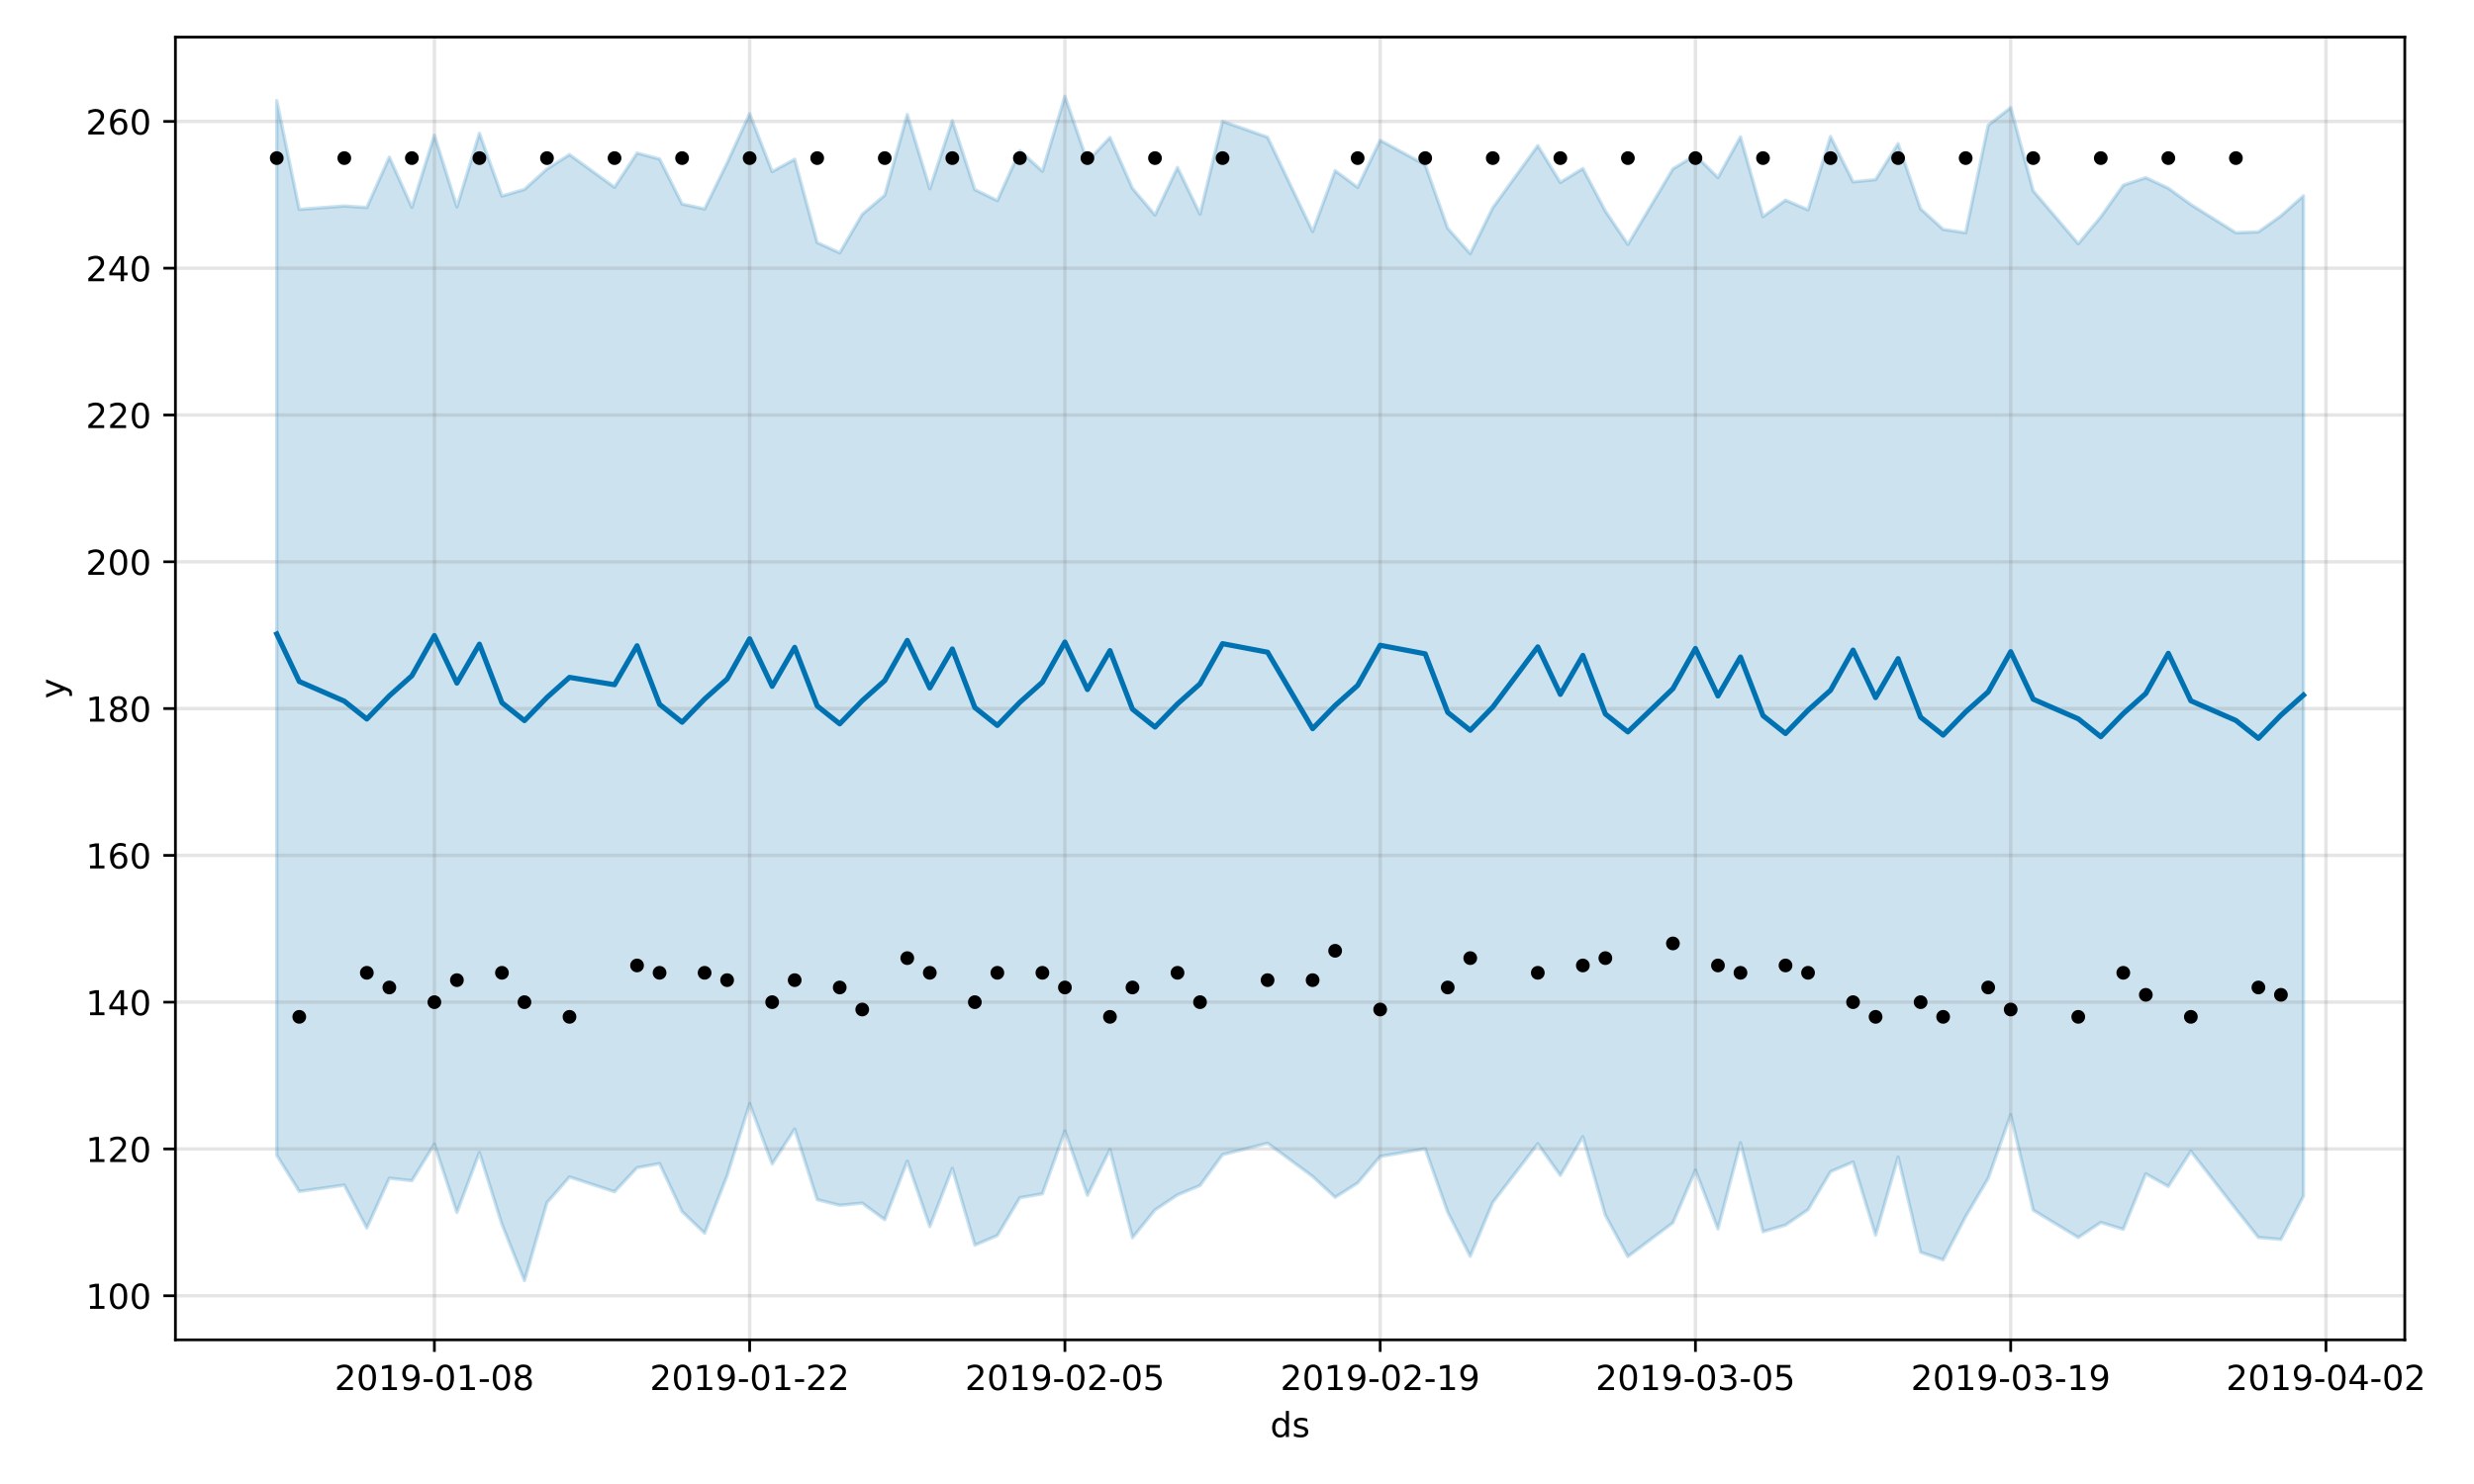 <?xml version="1.0" encoding="utf-8" standalone="no"?>
<!DOCTYPE svg PUBLIC "-//W3C//DTD SVG 1.1//EN"
  "http://www.w3.org/Graphics/SVG/1.1/DTD/svg11.dtd">
<!-- Created with matplotlib (https://matplotlib.org/) -->
<svg height="432pt" version="1.1" viewBox="0 0 720 432" width="720pt" xmlns="http://www.w3.org/2000/svg" xmlns:xlink="http://www.w3.org/1999/xlink">
 <defs>
  <style type="text/css">
*{stroke-linecap:butt;stroke-linejoin:round;}
  </style>
 </defs>
 <g id="figure_1">
  <g id="patch_1">
   <path d="M 0 432 
L 720 432 
L 720 0 
L 0 0 
z
" style="fill:#ffffff;"/>
  </g>
  <g id="axes_1">
   <g id="patch_2">
    <path d="M 51.05 390.04 
L 699.857 390.04 
L 699.857 10.8 
L 51.05 10.8 
z
" style="fill:#ffffff;"/>
   </g>
   <g id="PolyCollection_1">
    <defs>
     <path d="M 80.541 -402.706 
L 80.541 -95.705 
L 87.095 -85.177 
L 100.202 -87.002 
L 106.756 -74.526 
L 113.309 -89.017 
L 119.863 -88.29 
L 126.417 -98.933 
L 132.97 -79.046 
L 139.524 -96.496 
L 146.077 -75.586 
L 152.631 -59.198 
L 159.185 -81.91 
L 165.738 -89.391 
L 178.845 -85.077 
L 185.399 -92.067 
L 191.953 -93.27 
L 198.506 -79.294 
L 205.06 -73.019 
L 211.613 -89.738 
L 218.167 -110.702 
L 224.721 -93.165 
L 231.274 -103.322 
L 237.828 -82.773 
L 244.381 -81.122 
L 250.935 -81.759 
L 257.489 -76.961 
L 264.042 -93.973 
L 270.596 -74.957 
L 277.15 -91.862 
L 283.703 -69.533 
L 290.257 -72.327 
L 296.81 -83.346 
L 303.364 -84.464 
L 309.918 -102.788 
L 316.471 -84.049 
L 323.025 -97.388 
L 329.578 -71.693 
L 336.132 -79.774 
L 342.686 -84.158 
L 349.239 -86.896 
L 355.793 -95.87 
L 368.9 -99.201 
L 382.007 -89.541 
L 388.561 -83.456 
L 395.114 -87.633 
L 401.668 -95.349 
L 414.775 -97.584 
L 421.329 -79.112 
L 427.883 -66.296 
L 434.436 -81.972 
L 447.543 -99.048 
L 454.097 -89.836 
L 460.651 -101.085 
L 467.204 -78.231 
L 473.758 -66.208 
L 486.865 -76.043 
L 493.419 -91.356 
L 499.972 -74.253 
L 506.526 -99.316 
L 513.079 -73.444 
L 519.633 -75.373 
L 526.187 -79.859 
L 532.74 -90.923 
L 539.294 -93.734 
L 545.847 -72.439 
L 552.401 -95.165 
L 558.955 -67.451 
L 565.508 -65.243 
L 572.062 -77.857 
L 578.616 -88.969 
L 585.169 -107.486 
L 591.723 -79.713 
L 604.83 -71.749 
L 611.384 -76.136 
L 617.937 -74.139 
L 624.491 -90.289 
L 631.044 -86.615 
L 637.598 -96.866 
L 650.705 -80.032 
L 657.259 -71.763 
L 663.812 -71.21 
L 670.366 -83.79 
L 670.366 -374.995 
L 670.366 -374.995 
L 663.812 -369.151 
L 657.259 -364.492 
L 650.705 -364.235 
L 637.598 -372.464 
L 631.044 -377.207 
L 624.491 -380.287 
L 617.937 -378.087 
L 611.384 -368.858 
L 604.83 -361.034 
L 591.723 -376.444 
L 585.169 -400.68 
L 578.616 -395.546 
L 572.062 -364.231 
L 565.508 -365.227 
L 558.955 -371.21 
L 552.401 -390.174 
L 545.847 -379.718 
L 539.294 -379.058 
L 532.74 -392.239 
L 526.187 -370.919 
L 519.633 -373.74 
L 513.079 -368.926 
L 506.526 -392.165 
L 499.972 -380.297 
L 493.419 -386.804 
L 486.865 -382.836 
L 473.758 -360.855 
L 467.204 -370.57 
L 460.651 -382.937 
L 454.097 -378.887 
L 447.543 -389.598 
L 434.436 -371.524 
L 427.883 -358.155 
L 421.329 -365.539 
L 414.775 -384.022 
L 401.668 -391.147 
L 395.114 -377.466 
L 388.561 -382.314 
L 382.007 -364.604 
L 368.9 -392.059 
L 355.793 -396.691 
L 349.239 -369.651 
L 342.686 -383.255 
L 336.132 -369.407 
L 329.578 -377.166 
L 323.025 -391.975 
L 316.471 -384.979 
L 309.918 -403.962 
L 303.364 -382.145 
L 296.81 -388.127 
L 290.257 -373.6 
L 283.703 -376.804 
L 277.15 -396.851 
L 270.596 -377.046 
L 264.042 -398.666 
L 257.489 -375.181 
L 250.935 -369.597 
L 244.381 -358.386 
L 237.828 -361.387 
L 231.274 -385.626 
L 224.721 -382.056 
L 218.167 -398.889 
L 211.613 -384.58 
L 205.06 -371.177 
L 198.506 -372.611 
L 191.953 -385.71 
L 185.399 -387.44 
L 178.845 -377.482 
L 165.738 -386.982 
L 159.185 -382.811 
L 152.631 -376.862 
L 146.077 -374.945 
L 139.524 -393.184 
L 132.97 -371.788 
L 126.417 -392.649 
L 119.863 -371.649 
L 113.309 -386.256 
L 106.756 -371.611 
L 100.202 -372.03 
L 87.095 -371.046 
L 80.541 -402.706 
z
" id="m5b2ef86d72" style="stroke:#0072b2;stroke-opacity:0.2;"/>
    </defs>
    <g clip-path="url(#p97aa9d3325)">
     <use style="fill:#0072b2;fill-opacity:0.2;stroke:#0072b2;stroke-opacity:0.2;" x="0" xlink:href="#m5b2ef86d72" y="432"/>
    </g>
   </g>
   <g id="matplotlib.axis_1">
    <g id="xtick_1">
     <g id="line2d_1">
      <path clip-path="url(#p97aa9d3325)" d="M 126.417 390.04 
L 126.417 10.8 
" style="fill:none;stroke:#808080;stroke-linecap:square;stroke-opacity:0.2;"/>
     </g>
     <g id="line2d_2">
      <defs>
       <path d="M 0 0 
L 0 3.5 
" id="mdc8b325647" style="stroke:#000000;stroke-width:0.8;"/>
      </defs>
      <g>
       <use style="stroke:#000000;stroke-width:0.8;" x="126.417" xlink:href="#mdc8b325647" y="390.04"/>
      </g>
     </g>
     <g id="text_1">
      <!-- 2019-01-08 -->
      <defs>
       <path d="M 19.188 8.297 
L 53.609 8.297 
L 53.609 0 
L 7.328 0 
L 7.328 8.297 
Q 12.938 14.109 22.625 23.891 
Q 32.328 33.688 34.812 36.531 
Q 39.547 41.844 41.422 45.531 
Q 43.312 49.219 43.312 52.781 
Q 43.312 58.594 39.234 62.25 
Q 35.156 65.922 28.609 65.922 
Q 23.969 65.922 18.812 64.312 
Q 13.672 62.703 7.812 59.422 
L 7.812 69.391 
Q 13.766 71.781 18.938 73 
Q 24.125 74.219 28.422 74.219 
Q 39.75 74.219 46.484 68.547 
Q 53.219 62.891 53.219 53.422 
Q 53.219 48.922 51.531 44.891 
Q 49.859 40.875 45.406 35.406 
Q 44.188 33.984 37.641 27.219 
Q 31.109 20.453 19.188 8.297 
z
" id="DejaVuSans-50"/>
       <path d="M 31.781 66.406 
Q 24.172 66.406 20.328 58.906 
Q 16.5 51.422 16.5 36.375 
Q 16.5 21.391 20.328 13.891 
Q 24.172 6.391 31.781 6.391 
Q 39.453 6.391 43.281 13.891 
Q 47.125 21.391 47.125 36.375 
Q 47.125 51.422 43.281 58.906 
Q 39.453 66.406 31.781 66.406 
z
M 31.781 74.219 
Q 44.047 74.219 50.516 64.516 
Q 56.984 54.828 56.984 36.375 
Q 56.984 17.969 50.516 8.266 
Q 44.047 -1.422 31.781 -1.422 
Q 19.531 -1.422 13.062 8.266 
Q 6.594 17.969 6.594 36.375 
Q 6.594 54.828 13.062 64.516 
Q 19.531 74.219 31.781 74.219 
z
" id="DejaVuSans-48"/>
       <path d="M 12.406 8.297 
L 28.516 8.297 
L 28.516 63.922 
L 10.984 60.406 
L 10.984 69.391 
L 28.422 72.906 
L 38.281 72.906 
L 38.281 8.297 
L 54.391 8.297 
L 54.391 0 
L 12.406 0 
z
" id="DejaVuSans-49"/>
       <path d="M 10.984 1.516 
L 10.984 10.5 
Q 14.703 8.734 18.5 7.812 
Q 22.312 6.891 25.984 6.891 
Q 35.75 6.891 40.891 13.453 
Q 46.047 20.016 46.781 33.406 
Q 43.953 29.203 39.594 26.953 
Q 35.25 24.703 29.984 24.703 
Q 19.047 24.703 12.672 31.312 
Q 6.297 37.938 6.297 49.422 
Q 6.297 60.641 12.938 67.422 
Q 19.578 74.219 30.609 74.219 
Q 43.266 74.219 49.922 64.516 
Q 56.594 54.828 56.594 36.375 
Q 56.594 19.141 48.406 8.859 
Q 40.234 -1.422 26.422 -1.422 
Q 22.703 -1.422 18.891 -0.688 
Q 15.094 0.047 10.984 1.516 
z
M 30.609 32.422 
Q 37.25 32.422 41.125 36.953 
Q 45.016 41.5 45.016 49.422 
Q 45.016 57.281 41.125 61.844 
Q 37.25 66.406 30.609 66.406 
Q 23.969 66.406 20.094 61.844 
Q 16.219 57.281 16.219 49.422 
Q 16.219 41.5 20.094 36.953 
Q 23.969 32.422 30.609 32.422 
z
" id="DejaVuSans-57"/>
       <path d="M 4.891 31.391 
L 31.203 31.391 
L 31.203 23.391 
L 4.891 23.391 
z
" id="DejaVuSans-45"/>
       <path d="M 31.781 34.625 
Q 24.75 34.625 20.719 30.859 
Q 16.703 27.094 16.703 20.516 
Q 16.703 13.922 20.719 10.156 
Q 24.75 6.391 31.781 6.391 
Q 38.812 6.391 42.859 10.172 
Q 46.922 13.969 46.922 20.516 
Q 46.922 27.094 42.891 30.859 
Q 38.875 34.625 31.781 34.625 
z
M 21.922 38.812 
Q 15.578 40.375 12.031 44.719 
Q 8.5 49.078 8.5 55.328 
Q 8.5 64.062 14.719 69.141 
Q 20.953 74.219 31.781 74.219 
Q 42.672 74.219 48.875 69.141 
Q 55.078 64.062 55.078 55.328 
Q 55.078 49.078 51.531 44.719 
Q 48 40.375 41.703 38.812 
Q 48.828 37.156 52.797 32.312 
Q 56.781 27.484 56.781 20.516 
Q 56.781 9.906 50.312 4.234 
Q 43.844 -1.422 31.781 -1.422 
Q 19.734 -1.422 13.25 4.234 
Q 6.781 9.906 6.781 20.516 
Q 6.781 27.484 10.781 32.312 
Q 14.797 37.156 21.922 38.812 
z
M 18.312 54.391 
Q 18.312 48.734 21.844 45.562 
Q 25.391 42.391 31.781 42.391 
Q 38.141 42.391 41.719 45.562 
Q 45.312 48.734 45.312 54.391 
Q 45.312 60.062 41.719 63.234 
Q 38.141 66.406 31.781 66.406 
Q 25.391 66.406 21.844 63.234 
Q 18.312 60.062 18.312 54.391 
z
" id="DejaVuSans-56"/>
      </defs>
      <g transform="translate(97.359 404.638)scale(0.1 -0.1)">
       <use xlink:href="#DejaVuSans-50"/>
       <use x="63.623" xlink:href="#DejaVuSans-48"/>
       <use x="127.246" xlink:href="#DejaVuSans-49"/>
       <use x="190.869" xlink:href="#DejaVuSans-57"/>
       <use x="254.492" xlink:href="#DejaVuSans-45"/>
       <use x="290.576" xlink:href="#DejaVuSans-48"/>
       <use x="354.199" xlink:href="#DejaVuSans-49"/>
       <use x="417.822" xlink:href="#DejaVuSans-45"/>
       <use x="453.906" xlink:href="#DejaVuSans-48"/>
       <use x="517.529" xlink:href="#DejaVuSans-56"/>
      </g>
     </g>
    </g>
    <g id="xtick_2">
     <g id="line2d_3">
      <path clip-path="url(#p97aa9d3325)" d="M 218.167 390.04 
L 218.167 10.8 
" style="fill:none;stroke:#808080;stroke-linecap:square;stroke-opacity:0.2;"/>
     </g>
     <g id="line2d_4">
      <g>
       <use style="stroke:#000000;stroke-width:0.8;" x="218.167" xlink:href="#mdc8b325647" y="390.04"/>
      </g>
     </g>
     <g id="text_2">
      <!-- 2019-01-22 -->
      <g transform="translate(189.109 404.638)scale(0.1 -0.1)">
       <use xlink:href="#DejaVuSans-50"/>
       <use x="63.623" xlink:href="#DejaVuSans-48"/>
       <use x="127.246" xlink:href="#DejaVuSans-49"/>
       <use x="190.869" xlink:href="#DejaVuSans-57"/>
       <use x="254.492" xlink:href="#DejaVuSans-45"/>
       <use x="290.576" xlink:href="#DejaVuSans-48"/>
       <use x="354.199" xlink:href="#DejaVuSans-49"/>
       <use x="417.822" xlink:href="#DejaVuSans-45"/>
       <use x="453.906" xlink:href="#DejaVuSans-50"/>
       <use x="517.529" xlink:href="#DejaVuSans-50"/>
      </g>
     </g>
    </g>
    <g id="xtick_3">
     <g id="line2d_5">
      <path clip-path="url(#p97aa9d3325)" d="M 309.918 390.04 
L 309.918 10.8 
" style="fill:none;stroke:#808080;stroke-linecap:square;stroke-opacity:0.2;"/>
     </g>
     <g id="line2d_6">
      <g>
       <use style="stroke:#000000;stroke-width:0.8;" x="309.918" xlink:href="#mdc8b325647" y="390.04"/>
      </g>
     </g>
     <g id="text_3">
      <!-- 2019-02-05 -->
      <defs>
       <path d="M 10.797 72.906 
L 49.516 72.906 
L 49.516 64.594 
L 19.828 64.594 
L 19.828 46.734 
Q 21.969 47.469 24.109 47.828 
Q 26.266 48.188 28.422 48.188 
Q 40.625 48.188 47.75 41.5 
Q 54.891 34.812 54.891 23.391 
Q 54.891 11.625 47.562 5.094 
Q 40.234 -1.422 26.906 -1.422 
Q 22.312 -1.422 17.547 -0.641 
Q 12.797 0.141 7.719 1.703 
L 7.719 11.625 
Q 12.109 9.234 16.797 8.062 
Q 21.484 6.891 26.703 6.891 
Q 35.156 6.891 40.078 11.328 
Q 45.016 15.766 45.016 23.391 
Q 45.016 31 40.078 35.438 
Q 35.156 39.891 26.703 39.891 
Q 22.75 39.891 18.812 39.016 
Q 14.891 38.141 10.797 36.281 
z
" id="DejaVuSans-53"/>
      </defs>
      <g transform="translate(280.86 404.638)scale(0.1 -0.1)">
       <use xlink:href="#DejaVuSans-50"/>
       <use x="63.623" xlink:href="#DejaVuSans-48"/>
       <use x="127.246" xlink:href="#DejaVuSans-49"/>
       <use x="190.869" xlink:href="#DejaVuSans-57"/>
       <use x="254.492" xlink:href="#DejaVuSans-45"/>
       <use x="290.576" xlink:href="#DejaVuSans-48"/>
       <use x="354.199" xlink:href="#DejaVuSans-50"/>
       <use x="417.822" xlink:href="#DejaVuSans-45"/>
       <use x="453.906" xlink:href="#DejaVuSans-48"/>
       <use x="517.529" xlink:href="#DejaVuSans-53"/>
      </g>
     </g>
    </g>
    <g id="xtick_4">
     <g id="line2d_7">
      <path clip-path="url(#p97aa9d3325)" d="M 401.668 390.04 
L 401.668 10.8 
" style="fill:none;stroke:#808080;stroke-linecap:square;stroke-opacity:0.2;"/>
     </g>
     <g id="line2d_8">
      <g>
       <use style="stroke:#000000;stroke-width:0.8;" x="401.668" xlink:href="#mdc8b325647" y="390.04"/>
      </g>
     </g>
     <g id="text_4">
      <!-- 2019-02-19 -->
      <g transform="translate(372.61 404.638)scale(0.1 -0.1)">
       <use xlink:href="#DejaVuSans-50"/>
       <use x="63.623" xlink:href="#DejaVuSans-48"/>
       <use x="127.246" xlink:href="#DejaVuSans-49"/>
       <use x="190.869" xlink:href="#DejaVuSans-57"/>
       <use x="254.492" xlink:href="#DejaVuSans-45"/>
       <use x="290.576" xlink:href="#DejaVuSans-48"/>
       <use x="354.199" xlink:href="#DejaVuSans-50"/>
       <use x="417.822" xlink:href="#DejaVuSans-45"/>
       <use x="453.906" xlink:href="#DejaVuSans-49"/>
       <use x="517.529" xlink:href="#DejaVuSans-57"/>
      </g>
     </g>
    </g>
    <g id="xtick_5">
     <g id="line2d_9">
      <path clip-path="url(#p97aa9d3325)" d="M 493.419 390.04 
L 493.419 10.8 
" style="fill:none;stroke:#808080;stroke-linecap:square;stroke-opacity:0.2;"/>
     </g>
     <g id="line2d_10">
      <g>
       <use style="stroke:#000000;stroke-width:0.8;" x="493.419" xlink:href="#mdc8b325647" y="390.04"/>
      </g>
     </g>
     <g id="text_5">
      <!-- 2019-03-05 -->
      <defs>
       <path d="M 40.578 39.312 
Q 47.656 37.797 51.625 33 
Q 55.609 28.219 55.609 21.188 
Q 55.609 10.406 48.188 4.484 
Q 40.766 -1.422 27.094 -1.422 
Q 22.516 -1.422 17.656 -0.516 
Q 12.797 0.391 7.625 2.203 
L 7.625 11.719 
Q 11.719 9.328 16.594 8.109 
Q 21.484 6.891 26.812 6.891 
Q 36.078 6.891 40.938 10.547 
Q 45.797 14.203 45.797 21.188 
Q 45.797 27.641 41.281 31.266 
Q 36.766 34.906 28.719 34.906 
L 20.219 34.906 
L 20.219 43.016 
L 29.109 43.016 
Q 36.375 43.016 40.234 45.922 
Q 44.094 48.828 44.094 54.297 
Q 44.094 59.906 40.109 62.906 
Q 36.141 65.922 28.719 65.922 
Q 24.656 65.922 20.016 65.031 
Q 15.375 64.156 9.812 62.312 
L 9.812 71.094 
Q 15.438 72.656 20.344 73.438 
Q 25.25 74.219 29.594 74.219 
Q 40.828 74.219 47.359 69.109 
Q 53.906 64.016 53.906 55.328 
Q 53.906 49.266 50.438 45.094 
Q 46.969 40.922 40.578 39.312 
z
" id="DejaVuSans-51"/>
      </defs>
      <g transform="translate(464.361 404.638)scale(0.1 -0.1)">
       <use xlink:href="#DejaVuSans-50"/>
       <use x="63.623" xlink:href="#DejaVuSans-48"/>
       <use x="127.246" xlink:href="#DejaVuSans-49"/>
       <use x="190.869" xlink:href="#DejaVuSans-57"/>
       <use x="254.492" xlink:href="#DejaVuSans-45"/>
       <use x="290.576" xlink:href="#DejaVuSans-48"/>
       <use x="354.199" xlink:href="#DejaVuSans-51"/>
       <use x="417.822" xlink:href="#DejaVuSans-45"/>
       <use x="453.906" xlink:href="#DejaVuSans-48"/>
       <use x="517.529" xlink:href="#DejaVuSans-53"/>
      </g>
     </g>
    </g>
    <g id="xtick_6">
     <g id="line2d_11">
      <path clip-path="url(#p97aa9d3325)" d="M 585.169 390.04 
L 585.169 10.8 
" style="fill:none;stroke:#808080;stroke-linecap:square;stroke-opacity:0.2;"/>
     </g>
     <g id="line2d_12">
      <g>
       <use style="stroke:#000000;stroke-width:0.8;" x="585.169" xlink:href="#mdc8b325647" y="390.04"/>
      </g>
     </g>
     <g id="text_6">
      <!-- 2019-03-19 -->
      <g transform="translate(556.111 404.638)scale(0.1 -0.1)">
       <use xlink:href="#DejaVuSans-50"/>
       <use x="63.623" xlink:href="#DejaVuSans-48"/>
       <use x="127.246" xlink:href="#DejaVuSans-49"/>
       <use x="190.869" xlink:href="#DejaVuSans-57"/>
       <use x="254.492" xlink:href="#DejaVuSans-45"/>
       <use x="290.576" xlink:href="#DejaVuSans-48"/>
       <use x="354.199" xlink:href="#DejaVuSans-51"/>
       <use x="417.822" xlink:href="#DejaVuSans-45"/>
       <use x="453.906" xlink:href="#DejaVuSans-49"/>
       <use x="517.529" xlink:href="#DejaVuSans-57"/>
      </g>
     </g>
    </g>
    <g id="xtick_7">
     <g id="line2d_13">
      <path clip-path="url(#p97aa9d3325)" d="M 676.92 390.04 
L 676.92 10.8 
" style="fill:none;stroke:#808080;stroke-linecap:square;stroke-opacity:0.2;"/>
     </g>
     <g id="line2d_14">
      <g>
       <use style="stroke:#000000;stroke-width:0.8;" x="676.92" xlink:href="#mdc8b325647" y="390.04"/>
      </g>
     </g>
     <g id="text_7">
      <!-- 2019-04-02 -->
      <defs>
       <path d="M 37.797 64.312 
L 12.891 25.391 
L 37.797 25.391 
z
M 35.203 72.906 
L 47.609 72.906 
L 47.609 25.391 
L 58.016 25.391 
L 58.016 17.188 
L 47.609 17.188 
L 47.609 0 
L 37.797 0 
L 37.797 17.188 
L 4.891 17.188 
L 4.891 26.703 
z
" id="DejaVuSans-52"/>
      </defs>
      <g transform="translate(647.862 404.638)scale(0.1 -0.1)">
       <use xlink:href="#DejaVuSans-50"/>
       <use x="63.623" xlink:href="#DejaVuSans-48"/>
       <use x="127.246" xlink:href="#DejaVuSans-49"/>
       <use x="190.869" xlink:href="#DejaVuSans-57"/>
       <use x="254.492" xlink:href="#DejaVuSans-45"/>
       <use x="290.576" xlink:href="#DejaVuSans-48"/>
       <use x="354.199" xlink:href="#DejaVuSans-52"/>
       <use x="417.822" xlink:href="#DejaVuSans-45"/>
       <use x="453.906" xlink:href="#DejaVuSans-48"/>
       <use x="517.529" xlink:href="#DejaVuSans-50"/>
      </g>
     </g>
    </g>
    <g id="text_8">
     <!-- ds -->
     <defs>
      <path d="M 45.406 46.391 
L 45.406 75.984 
L 54.391 75.984 
L 54.391 0 
L 45.406 0 
L 45.406 8.203 
Q 42.578 3.328 38.25 0.953 
Q 33.938 -1.422 27.875 -1.422 
Q 17.969 -1.422 11.734 6.484 
Q 5.516 14.406 5.516 27.297 
Q 5.516 40.188 11.734 48.094 
Q 17.969 56 27.875 56 
Q 33.938 56 38.25 53.625 
Q 42.578 51.266 45.406 46.391 
z
M 14.797 27.297 
Q 14.797 17.391 18.875 11.75 
Q 22.953 6.109 30.078 6.109 
Q 37.203 6.109 41.297 11.75 
Q 45.406 17.391 45.406 27.297 
Q 45.406 37.203 41.297 42.844 
Q 37.203 48.484 30.078 48.484 
Q 22.953 48.484 18.875 42.844 
Q 14.797 37.203 14.797 27.297 
z
" id="DejaVuSans-100"/>
      <path d="M 44.281 53.078 
L 44.281 44.578 
Q 40.484 46.531 36.375 47.5 
Q 32.281 48.484 27.875 48.484 
Q 21.188 48.484 17.844 46.438 
Q 14.5 44.391 14.5 40.281 
Q 14.5 37.156 16.891 35.375 
Q 19.281 33.594 26.516 31.984 
L 29.594 31.297 
Q 39.156 29.25 43.188 25.516 
Q 47.219 21.781 47.219 15.094 
Q 47.219 7.469 41.188 3.016 
Q 35.156 -1.422 24.609 -1.422 
Q 20.219 -1.422 15.453 -0.562 
Q 10.688 0.297 5.422 2 
L 5.422 11.281 
Q 10.406 8.688 15.234 7.391 
Q 20.062 6.109 24.812 6.109 
Q 31.156 6.109 34.562 8.281 
Q 37.984 10.453 37.984 14.406 
Q 37.984 18.062 35.516 20.016 
Q 33.062 21.969 24.703 23.781 
L 21.578 24.516 
Q 13.234 26.266 9.516 29.906 
Q 5.812 33.547 5.812 39.891 
Q 5.812 47.609 11.281 51.797 
Q 16.75 56 26.812 56 
Q 31.781 56 36.172 55.266 
Q 40.578 54.547 44.281 53.078 
z
" id="DejaVuSans-115"/>
     </defs>
     <g transform="translate(369.675 418.317)scale(0.1 -0.1)">
      <use xlink:href="#DejaVuSans-100"/>
      <use x="63.477" xlink:href="#DejaVuSans-115"/>
     </g>
    </g>
   </g>
   <g id="matplotlib.axis_2">
    <g id="ytick_1">
     <g id="line2d_15">
      <path clip-path="url(#p97aa9d3325)" d="M 51.05 377.198 
L 699.857 377.198 
" style="fill:none;stroke:#808080;stroke-linecap:square;stroke-opacity:0.2;"/>
     </g>
     <g id="line2d_16">
      <defs>
       <path d="M 0 0 
L -3.5 0 
" id="m8c84d8ad96" style="stroke:#000000;stroke-width:0.8;"/>
      </defs>
      <g>
       <use style="stroke:#000000;stroke-width:0.8;" x="51.05" xlink:href="#m8c84d8ad96" y="377.198"/>
      </g>
     </g>
     <g id="text_9">
      <!-- 100 -->
      <g transform="translate(24.962 380.998)scale(0.1 -0.1)">
       <use xlink:href="#DejaVuSans-49"/>
       <use x="63.623" xlink:href="#DejaVuSans-48"/>
       <use x="127.246" xlink:href="#DejaVuSans-48"/>
      </g>
     </g>
    </g>
    <g id="ytick_2">
     <g id="line2d_17">
      <path clip-path="url(#p97aa9d3325)" d="M 51.05 334.466 
L 699.857 334.466 
" style="fill:none;stroke:#808080;stroke-linecap:square;stroke-opacity:0.2;"/>
     </g>
     <g id="line2d_18">
      <g>
       <use style="stroke:#000000;stroke-width:0.8;" x="51.05" xlink:href="#m8c84d8ad96" y="334.466"/>
      </g>
     </g>
     <g id="text_10">
      <!-- 120 -->
      <g transform="translate(24.962 338.265)scale(0.1 -0.1)">
       <use xlink:href="#DejaVuSans-49"/>
       <use x="63.623" xlink:href="#DejaVuSans-50"/>
       <use x="127.246" xlink:href="#DejaVuSans-48"/>
      </g>
     </g>
    </g>
    <g id="ytick_3">
     <g id="line2d_19">
      <path clip-path="url(#p97aa9d3325)" d="M 51.05 291.734 
L 699.857 291.734 
" style="fill:none;stroke:#808080;stroke-linecap:square;stroke-opacity:0.2;"/>
     </g>
     <g id="line2d_20">
      <g>
       <use style="stroke:#000000;stroke-width:0.8;" x="51.05" xlink:href="#m8c84d8ad96" y="291.734"/>
      </g>
     </g>
     <g id="text_11">
      <!-- 140 -->
      <g transform="translate(24.962 295.533)scale(0.1 -0.1)">
       <use xlink:href="#DejaVuSans-49"/>
       <use x="63.623" xlink:href="#DejaVuSans-52"/>
       <use x="127.246" xlink:href="#DejaVuSans-48"/>
      </g>
     </g>
    </g>
    <g id="ytick_4">
     <g id="line2d_21">
      <path clip-path="url(#p97aa9d3325)" d="M 51.05 249.002 
L 699.857 249.002 
" style="fill:none;stroke:#808080;stroke-linecap:square;stroke-opacity:0.2;"/>
     </g>
     <g id="line2d_22">
      <g>
       <use style="stroke:#000000;stroke-width:0.8;" x="51.05" xlink:href="#m8c84d8ad96" y="249.002"/>
      </g>
     </g>
     <g id="text_12">
      <!-- 160 -->
      <defs>
       <path d="M 33.016 40.375 
Q 26.375 40.375 22.484 35.828 
Q 18.609 31.297 18.609 23.391 
Q 18.609 15.531 22.484 10.953 
Q 26.375 6.391 33.016 6.391 
Q 39.656 6.391 43.531 10.953 
Q 47.406 15.531 47.406 23.391 
Q 47.406 31.297 43.531 35.828 
Q 39.656 40.375 33.016 40.375 
z
M 52.594 71.297 
L 52.594 62.312 
Q 48.875 64.062 45.094 64.984 
Q 41.312 65.922 37.594 65.922 
Q 27.828 65.922 22.672 59.328 
Q 17.531 52.734 16.797 39.406 
Q 19.672 43.656 24.016 45.922 
Q 28.375 48.188 33.594 48.188 
Q 44.578 48.188 50.953 41.516 
Q 57.328 34.859 57.328 23.391 
Q 57.328 12.156 50.688 5.359 
Q 44.047 -1.422 33.016 -1.422 
Q 20.359 -1.422 13.672 8.266 
Q 6.984 17.969 6.984 36.375 
Q 6.984 53.656 15.188 63.938 
Q 23.391 74.219 37.203 74.219 
Q 40.922 74.219 44.703 73.484 
Q 48.484 72.75 52.594 71.297 
z
" id="DejaVuSans-54"/>
      </defs>
      <g transform="translate(24.962 252.801)scale(0.1 -0.1)">
       <use xlink:href="#DejaVuSans-49"/>
       <use x="63.623" xlink:href="#DejaVuSans-54"/>
       <use x="127.246" xlink:href="#DejaVuSans-48"/>
      </g>
     </g>
    </g>
    <g id="ytick_5">
     <g id="line2d_23">
      <path clip-path="url(#p97aa9d3325)" d="M 51.05 206.27 
L 699.857 206.27 
" style="fill:none;stroke:#808080;stroke-linecap:square;stroke-opacity:0.2;"/>
     </g>
     <g id="line2d_24">
      <g>
       <use style="stroke:#000000;stroke-width:0.8;" x="51.05" xlink:href="#m8c84d8ad96" y="206.27"/>
      </g>
     </g>
     <g id="text_13">
      <!-- 180 -->
      <g transform="translate(24.962 210.069)scale(0.1 -0.1)">
       <use xlink:href="#DejaVuSans-49"/>
       <use x="63.623" xlink:href="#DejaVuSans-56"/>
       <use x="127.246" xlink:href="#DejaVuSans-48"/>
      </g>
     </g>
    </g>
    <g id="ytick_6">
     <g id="line2d_25">
      <path clip-path="url(#p97aa9d3325)" d="M 51.05 163.538 
L 699.857 163.538 
" style="fill:none;stroke:#808080;stroke-linecap:square;stroke-opacity:0.2;"/>
     </g>
     <g id="line2d_26">
      <g>
       <use style="stroke:#000000;stroke-width:0.8;" x="51.05" xlink:href="#m8c84d8ad96" y="163.538"/>
      </g>
     </g>
     <g id="text_14">
      <!-- 200 -->
      <g transform="translate(24.962 167.337)scale(0.1 -0.1)">
       <use xlink:href="#DejaVuSans-50"/>
       <use x="63.623" xlink:href="#DejaVuSans-48"/>
       <use x="127.246" xlink:href="#DejaVuSans-48"/>
      </g>
     </g>
    </g>
    <g id="ytick_7">
     <g id="line2d_27">
      <path clip-path="url(#p97aa9d3325)" d="M 51.05 120.806 
L 699.857 120.806 
" style="fill:none;stroke:#808080;stroke-linecap:square;stroke-opacity:0.2;"/>
     </g>
     <g id="line2d_28">
      <g>
       <use style="stroke:#000000;stroke-width:0.8;" x="51.05" xlink:href="#m8c84d8ad96" y="120.806"/>
      </g>
     </g>
     <g id="text_15">
      <!-- 220 -->
      <g transform="translate(24.962 124.605)scale(0.1 -0.1)">
       <use xlink:href="#DejaVuSans-50"/>
       <use x="63.623" xlink:href="#DejaVuSans-50"/>
       <use x="127.246" xlink:href="#DejaVuSans-48"/>
      </g>
     </g>
    </g>
    <g id="ytick_8">
     <g id="line2d_29">
      <path clip-path="url(#p97aa9d3325)" d="M 51.05 78.074 
L 699.857 78.074 
" style="fill:none;stroke:#808080;stroke-linecap:square;stroke-opacity:0.2;"/>
     </g>
     <g id="line2d_30">
      <g>
       <use style="stroke:#000000;stroke-width:0.8;" x="51.05" xlink:href="#m8c84d8ad96" y="78.074"/>
      </g>
     </g>
     <g id="text_16">
      <!-- 240 -->
      <g transform="translate(24.962 81.873)scale(0.1 -0.1)">
       <use xlink:href="#DejaVuSans-50"/>
       <use x="63.623" xlink:href="#DejaVuSans-52"/>
       <use x="127.246" xlink:href="#DejaVuSans-48"/>
      </g>
     </g>
    </g>
    <g id="ytick_9">
     <g id="line2d_31">
      <path clip-path="url(#p97aa9d3325)" d="M 51.05 35.342 
L 699.857 35.342 
" style="fill:none;stroke:#808080;stroke-linecap:square;stroke-opacity:0.2;"/>
     </g>
     <g id="line2d_32">
      <g>
       <use style="stroke:#000000;stroke-width:0.8;" x="51.05" xlink:href="#m8c84d8ad96" y="35.342"/>
      </g>
     </g>
     <g id="text_17">
      <!-- 260 -->
      <g transform="translate(24.962 39.141)scale(0.1 -0.1)">
       <use xlink:href="#DejaVuSans-50"/>
       <use x="63.623" xlink:href="#DejaVuSans-54"/>
       <use x="127.246" xlink:href="#DejaVuSans-48"/>
      </g>
     </g>
    </g>
    <g id="text_18">
     <!-- y -->
     <defs>
      <path d="M 32.172 -5.078 
Q 28.375 -14.844 24.75 -17.812 
Q 21.141 -20.797 15.094 -20.797 
L 7.906 -20.797 
L 7.906 -13.281 
L 13.188 -13.281 
Q 16.891 -13.281 18.938 -11.516 
Q 21 -9.766 23.484 -3.219 
L 25.094 0.875 
L 2.984 54.688 
L 12.5 54.688 
L 29.594 11.922 
L 46.688 54.688 
L 56.203 54.688 
z
" id="DejaVuSans-121"/>
     </defs>
     <g transform="translate(18.883 203.379)rotate(-90)scale(0.1 -0.1)">
      <use xlink:href="#DejaVuSans-121"/>
     </g>
    </g>
   </g>
   <g id="line2d_33">
    <defs>
     <path d="M 0 1.5 
C 0.398 1.5 0.779 1.342 1.061 1.061 
C 1.342 0.779 1.5 0.398 1.5 0 
C 1.5 -0.398 1.342 -0.779 1.061 -1.061 
C 0.779 -1.342 0.398 -1.5 0 -1.5 
C -0.398 -1.5 -0.779 -1.342 -1.061 -1.061 
C -1.342 -0.779 -1.5 -0.398 -1.5 0 
C -1.5 0.398 -1.342 0.779 -1.061 1.061 
C -0.779 1.342 -0.398 1.5 0 1.5 
z
" id="mfdd98a55e4" style="stroke:#000000;"/>
    </defs>
    <g clip-path="url(#p97aa9d3325)">
     <use style="stroke:#000000;" x="80.541" xlink:href="#mfdd98a55e4" y="46.025"/>
     <use style="stroke:#000000;" x="87.095" xlink:href="#mfdd98a55e4" y="296.007"/>
     <use style="stroke:#000000;" x="100.202" xlink:href="#mfdd98a55e4" y="46.025"/>
     <use style="stroke:#000000;" x="106.756" xlink:href="#mfdd98a55e4" y="283.188"/>
     <use style="stroke:#000000;" x="113.309" xlink:href="#mfdd98a55e4" y="287.461"/>
     <use style="stroke:#000000;" x="119.863" xlink:href="#mfdd98a55e4" y="46.025"/>
     <use style="stroke:#000000;" x="126.417" xlink:href="#mfdd98a55e4" y="291.734"/>
     <use style="stroke:#000000;" x="132.97" xlink:href="#mfdd98a55e4" y="285.324"/>
     <use style="stroke:#000000;" x="139.524" xlink:href="#mfdd98a55e4" y="46.025"/>
     <use style="stroke:#000000;" x="146.077" xlink:href="#mfdd98a55e4" y="283.188"/>
     <use style="stroke:#000000;" x="152.631" xlink:href="#mfdd98a55e4" y="291.734"/>
     <use style="stroke:#000000;" x="159.185" xlink:href="#mfdd98a55e4" y="46.025"/>
     <use style="stroke:#000000;" x="165.738" xlink:href="#mfdd98a55e4" y="296.007"/>
     <use style="stroke:#000000;" x="178.845" xlink:href="#mfdd98a55e4" y="46.025"/>
     <use style="stroke:#000000;" x="185.399" xlink:href="#mfdd98a55e4" y="281.051"/>
     <use style="stroke:#000000;" x="191.953" xlink:href="#mfdd98a55e4" y="283.188"/>
     <use style="stroke:#000000;" x="198.506" xlink:href="#mfdd98a55e4" y="46.025"/>
     <use style="stroke:#000000;" x="205.06" xlink:href="#mfdd98a55e4" y="283.188"/>
     <use style="stroke:#000000;" x="211.613" xlink:href="#mfdd98a55e4" y="285.324"/>
     <use style="stroke:#000000;" x="218.167" xlink:href="#mfdd98a55e4" y="46.025"/>
     <use style="stroke:#000000;" x="224.721" xlink:href="#mfdd98a55e4" y="291.734"/>
     <use style="stroke:#000000;" x="231.274" xlink:href="#mfdd98a55e4" y="285.324"/>
     <use style="stroke:#000000;" x="237.828" xlink:href="#mfdd98a55e4" y="46.025"/>
     <use style="stroke:#000000;" x="244.381" xlink:href="#mfdd98a55e4" y="287.461"/>
     <use style="stroke:#000000;" x="250.935" xlink:href="#mfdd98a55e4" y="293.871"/>
     <use style="stroke:#000000;" x="257.489" xlink:href="#mfdd98a55e4" y="46.025"/>
     <use style="stroke:#000000;" x="264.042" xlink:href="#mfdd98a55e4" y="278.915"/>
     <use style="stroke:#000000;" x="270.596" xlink:href="#mfdd98a55e4" y="283.188"/>
     <use style="stroke:#000000;" x="277.15" xlink:href="#mfdd98a55e4" y="46.025"/>
     <use style="stroke:#000000;" x="283.703" xlink:href="#mfdd98a55e4" y="291.734"/>
     <use style="stroke:#000000;" x="290.257" xlink:href="#mfdd98a55e4" y="283.188"/>
     <use style="stroke:#000000;" x="296.81" xlink:href="#mfdd98a55e4" y="46.025"/>
     <use style="stroke:#000000;" x="303.364" xlink:href="#mfdd98a55e4" y="283.188"/>
     <use style="stroke:#000000;" x="309.918" xlink:href="#mfdd98a55e4" y="287.461"/>
     <use style="stroke:#000000;" x="316.471" xlink:href="#mfdd98a55e4" y="46.025"/>
     <use style="stroke:#000000;" x="323.025" xlink:href="#mfdd98a55e4" y="296.007"/>
     <use style="stroke:#000000;" x="329.578" xlink:href="#mfdd98a55e4" y="287.461"/>
     <use style="stroke:#000000;" x="336.132" xlink:href="#mfdd98a55e4" y="46.025"/>
     <use style="stroke:#000000;" x="342.686" xlink:href="#mfdd98a55e4" y="283.188"/>
     <use style="stroke:#000000;" x="349.239" xlink:href="#mfdd98a55e4" y="291.734"/>
     <use style="stroke:#000000;" x="355.793" xlink:href="#mfdd98a55e4" y="46.025"/>
     <use style="stroke:#000000;" x="368.9" xlink:href="#mfdd98a55e4" y="285.324"/>
     <use style="stroke:#000000;" x="382.007" xlink:href="#mfdd98a55e4" y="285.324"/>
     <use style="stroke:#000000;" x="388.561" xlink:href="#mfdd98a55e4" y="276.778"/>
     <use style="stroke:#000000;" x="395.114" xlink:href="#mfdd98a55e4" y="46.025"/>
     <use style="stroke:#000000;" x="401.668" xlink:href="#mfdd98a55e4" y="293.871"/>
     <use style="stroke:#000000;" x="414.775" xlink:href="#mfdd98a55e4" y="46.025"/>
     <use style="stroke:#000000;" x="421.329" xlink:href="#mfdd98a55e4" y="287.461"/>
     <use style="stroke:#000000;" x="427.883" xlink:href="#mfdd98a55e4" y="278.915"/>
     <use style="stroke:#000000;" x="434.436" xlink:href="#mfdd98a55e4" y="46.025"/>
     <use style="stroke:#000000;" x="447.543" xlink:href="#mfdd98a55e4" y="283.188"/>
     <use style="stroke:#000000;" x="454.097" xlink:href="#mfdd98a55e4" y="46.025"/>
     <use style="stroke:#000000;" x="460.651" xlink:href="#mfdd98a55e4" y="281.051"/>
     <use style="stroke:#000000;" x="467.204" xlink:href="#mfdd98a55e4" y="278.915"/>
     <use style="stroke:#000000;" x="473.758" xlink:href="#mfdd98a55e4" y="46.025"/>
     <use style="stroke:#000000;" x="486.865" xlink:href="#mfdd98a55e4" y="274.641"/>
     <use style="stroke:#000000;" x="493.419" xlink:href="#mfdd98a55e4" y="46.025"/>
     <use style="stroke:#000000;" x="499.972" xlink:href="#mfdd98a55e4" y="281.051"/>
     <use style="stroke:#000000;" x="506.526" xlink:href="#mfdd98a55e4" y="283.188"/>
     <use style="stroke:#000000;" x="513.079" xlink:href="#mfdd98a55e4" y="46.025"/>
     <use style="stroke:#000000;" x="519.633" xlink:href="#mfdd98a55e4" y="281.051"/>
     <use style="stroke:#000000;" x="526.187" xlink:href="#mfdd98a55e4" y="283.188"/>
     <use style="stroke:#000000;" x="532.74" xlink:href="#mfdd98a55e4" y="46.025"/>
     <use style="stroke:#000000;" x="539.294" xlink:href="#mfdd98a55e4" y="291.734"/>
     <use style="stroke:#000000;" x="545.847" xlink:href="#mfdd98a55e4" y="296.007"/>
     <use style="stroke:#000000;" x="552.401" xlink:href="#mfdd98a55e4" y="46.025"/>
     <use style="stroke:#000000;" x="558.955" xlink:href="#mfdd98a55e4" y="291.734"/>
     <use style="stroke:#000000;" x="565.508" xlink:href="#mfdd98a55e4" y="296.007"/>
     <use style="stroke:#000000;" x="572.062" xlink:href="#mfdd98a55e4" y="46.025"/>
     <use style="stroke:#000000;" x="578.616" xlink:href="#mfdd98a55e4" y="287.461"/>
     <use style="stroke:#000000;" x="585.169" xlink:href="#mfdd98a55e4" y="293.871"/>
     <use style="stroke:#000000;" x="591.723" xlink:href="#mfdd98a55e4" y="46.025"/>
     <use style="stroke:#000000;" x="604.83" xlink:href="#mfdd98a55e4" y="296.007"/>
     <use style="stroke:#000000;" x="611.384" xlink:href="#mfdd98a55e4" y="46.025"/>
     <use style="stroke:#000000;" x="617.937" xlink:href="#mfdd98a55e4" y="283.188"/>
     <use style="stroke:#000000;" x="624.491" xlink:href="#mfdd98a55e4" y="289.598"/>
     <use style="stroke:#000000;" x="631.044" xlink:href="#mfdd98a55e4" y="46.025"/>
     <use style="stroke:#000000;" x="637.598" xlink:href="#mfdd98a55e4" y="296.007"/>
     <use style="stroke:#000000;" x="650.705" xlink:href="#mfdd98a55e4" y="46.025"/>
     <use style="stroke:#000000;" x="657.259" xlink:href="#mfdd98a55e4" y="287.461"/>
     <use style="stroke:#000000;" x="663.812" xlink:href="#mfdd98a55e4" y="289.598"/>
    </g>
   </g>
   <g id="line2d_34">
    <path clip-path="url(#p97aa9d3325)" d="M 80.541 184.557 
L 87.095 198.383 
L 100.202 204.097 
L 106.756 209.305 
L 113.309 202.555 
L 119.863 196.715 
L 126.417 185.026 
L 132.97 198.852 
L 139.524 187.518 
L 146.077 204.566 
L 152.631 209.774 
L 159.185 203.024 
L 165.738 197.184 
L 178.845 199.321 
L 185.399 187.987 
L 191.953 205.035 
L 198.506 210.243 
L 205.06 203.493 
L 211.613 197.653 
L 218.167 185.964 
L 224.721 199.79 
L 231.274 188.456 
L 237.828 205.504 
L 244.381 210.712 
L 250.935 203.962 
L 257.489 198.122 
L 264.042 186.433 
L 270.596 200.259 
L 277.15 188.925 
L 283.703 205.973 
L 290.257 211.181 
L 296.81 204.431 
L 303.364 198.591 
L 309.918 186.902 
L 316.471 200.728 
L 323.025 189.394 
L 329.578 206.442 
L 336.132 211.65 
L 342.686 204.9 
L 349.239 199.06 
L 355.793 187.371 
L 368.9 189.862 
L 382.007 212.119 
L 388.561 205.369 
L 395.114 199.529 
L 401.668 187.84 
L 414.775 190.331 
L 421.329 207.38 
L 427.883 212.588 
L 434.436 205.838 
L 447.543 188.308 
L 454.097 202.135 
L 460.651 190.8 
L 467.204 207.849 
L 473.758 213.057 
L 486.865 200.466 
L 493.419 188.777 
L 499.972 202.603 
L 506.526 191.269 
L 513.079 208.318 
L 519.633 213.526 
L 526.187 206.776 
L 532.74 200.935 
L 539.294 189.246 
L 545.847 203.072 
L 552.401 191.738 
L 558.955 208.787 
L 565.508 213.994 
L 572.062 207.245 
L 578.616 201.404 
L 585.169 189.715 
L 591.723 203.541 
L 604.83 209.256 
L 611.384 214.463 
L 617.937 207.714 
L 624.491 201.873 
L 631.044 190.184 
L 637.598 204.01 
L 650.705 209.725 
L 657.259 214.932 
L 663.812 208.183 
L 670.366 202.342 
" style="fill:none;stroke:#0072b2;stroke-linecap:square;stroke-width:1.5;"/>
   </g>
   <g id="patch_3">
    <path d="M 51.05 390.04 
L 51.05 10.8 
" style="fill:none;stroke:#000000;stroke-linecap:square;stroke-linejoin:miter;stroke-width:0.8;"/>
   </g>
   <g id="patch_4">
    <path d="M 699.857 390.04 
L 699.857 10.8 
" style="fill:none;stroke:#000000;stroke-linecap:square;stroke-linejoin:miter;stroke-width:0.8;"/>
   </g>
   <g id="patch_5">
    <path d="M 51.05 390.04 
L 699.857 390.04 
" style="fill:none;stroke:#000000;stroke-linecap:square;stroke-linejoin:miter;stroke-width:0.8;"/>
   </g>
   <g id="patch_6">
    <path d="M 51.05 10.8 
L 699.857 10.8 
" style="fill:none;stroke:#000000;stroke-linecap:square;stroke-linejoin:miter;stroke-width:0.8;"/>
   </g>
  </g>
 </g>
 <defs>
  <clipPath id="p97aa9d3325">
   <rect height="379.24" width="648.807" x="51.05" y="10.8"/>
  </clipPath>
 </defs>
</svg>
